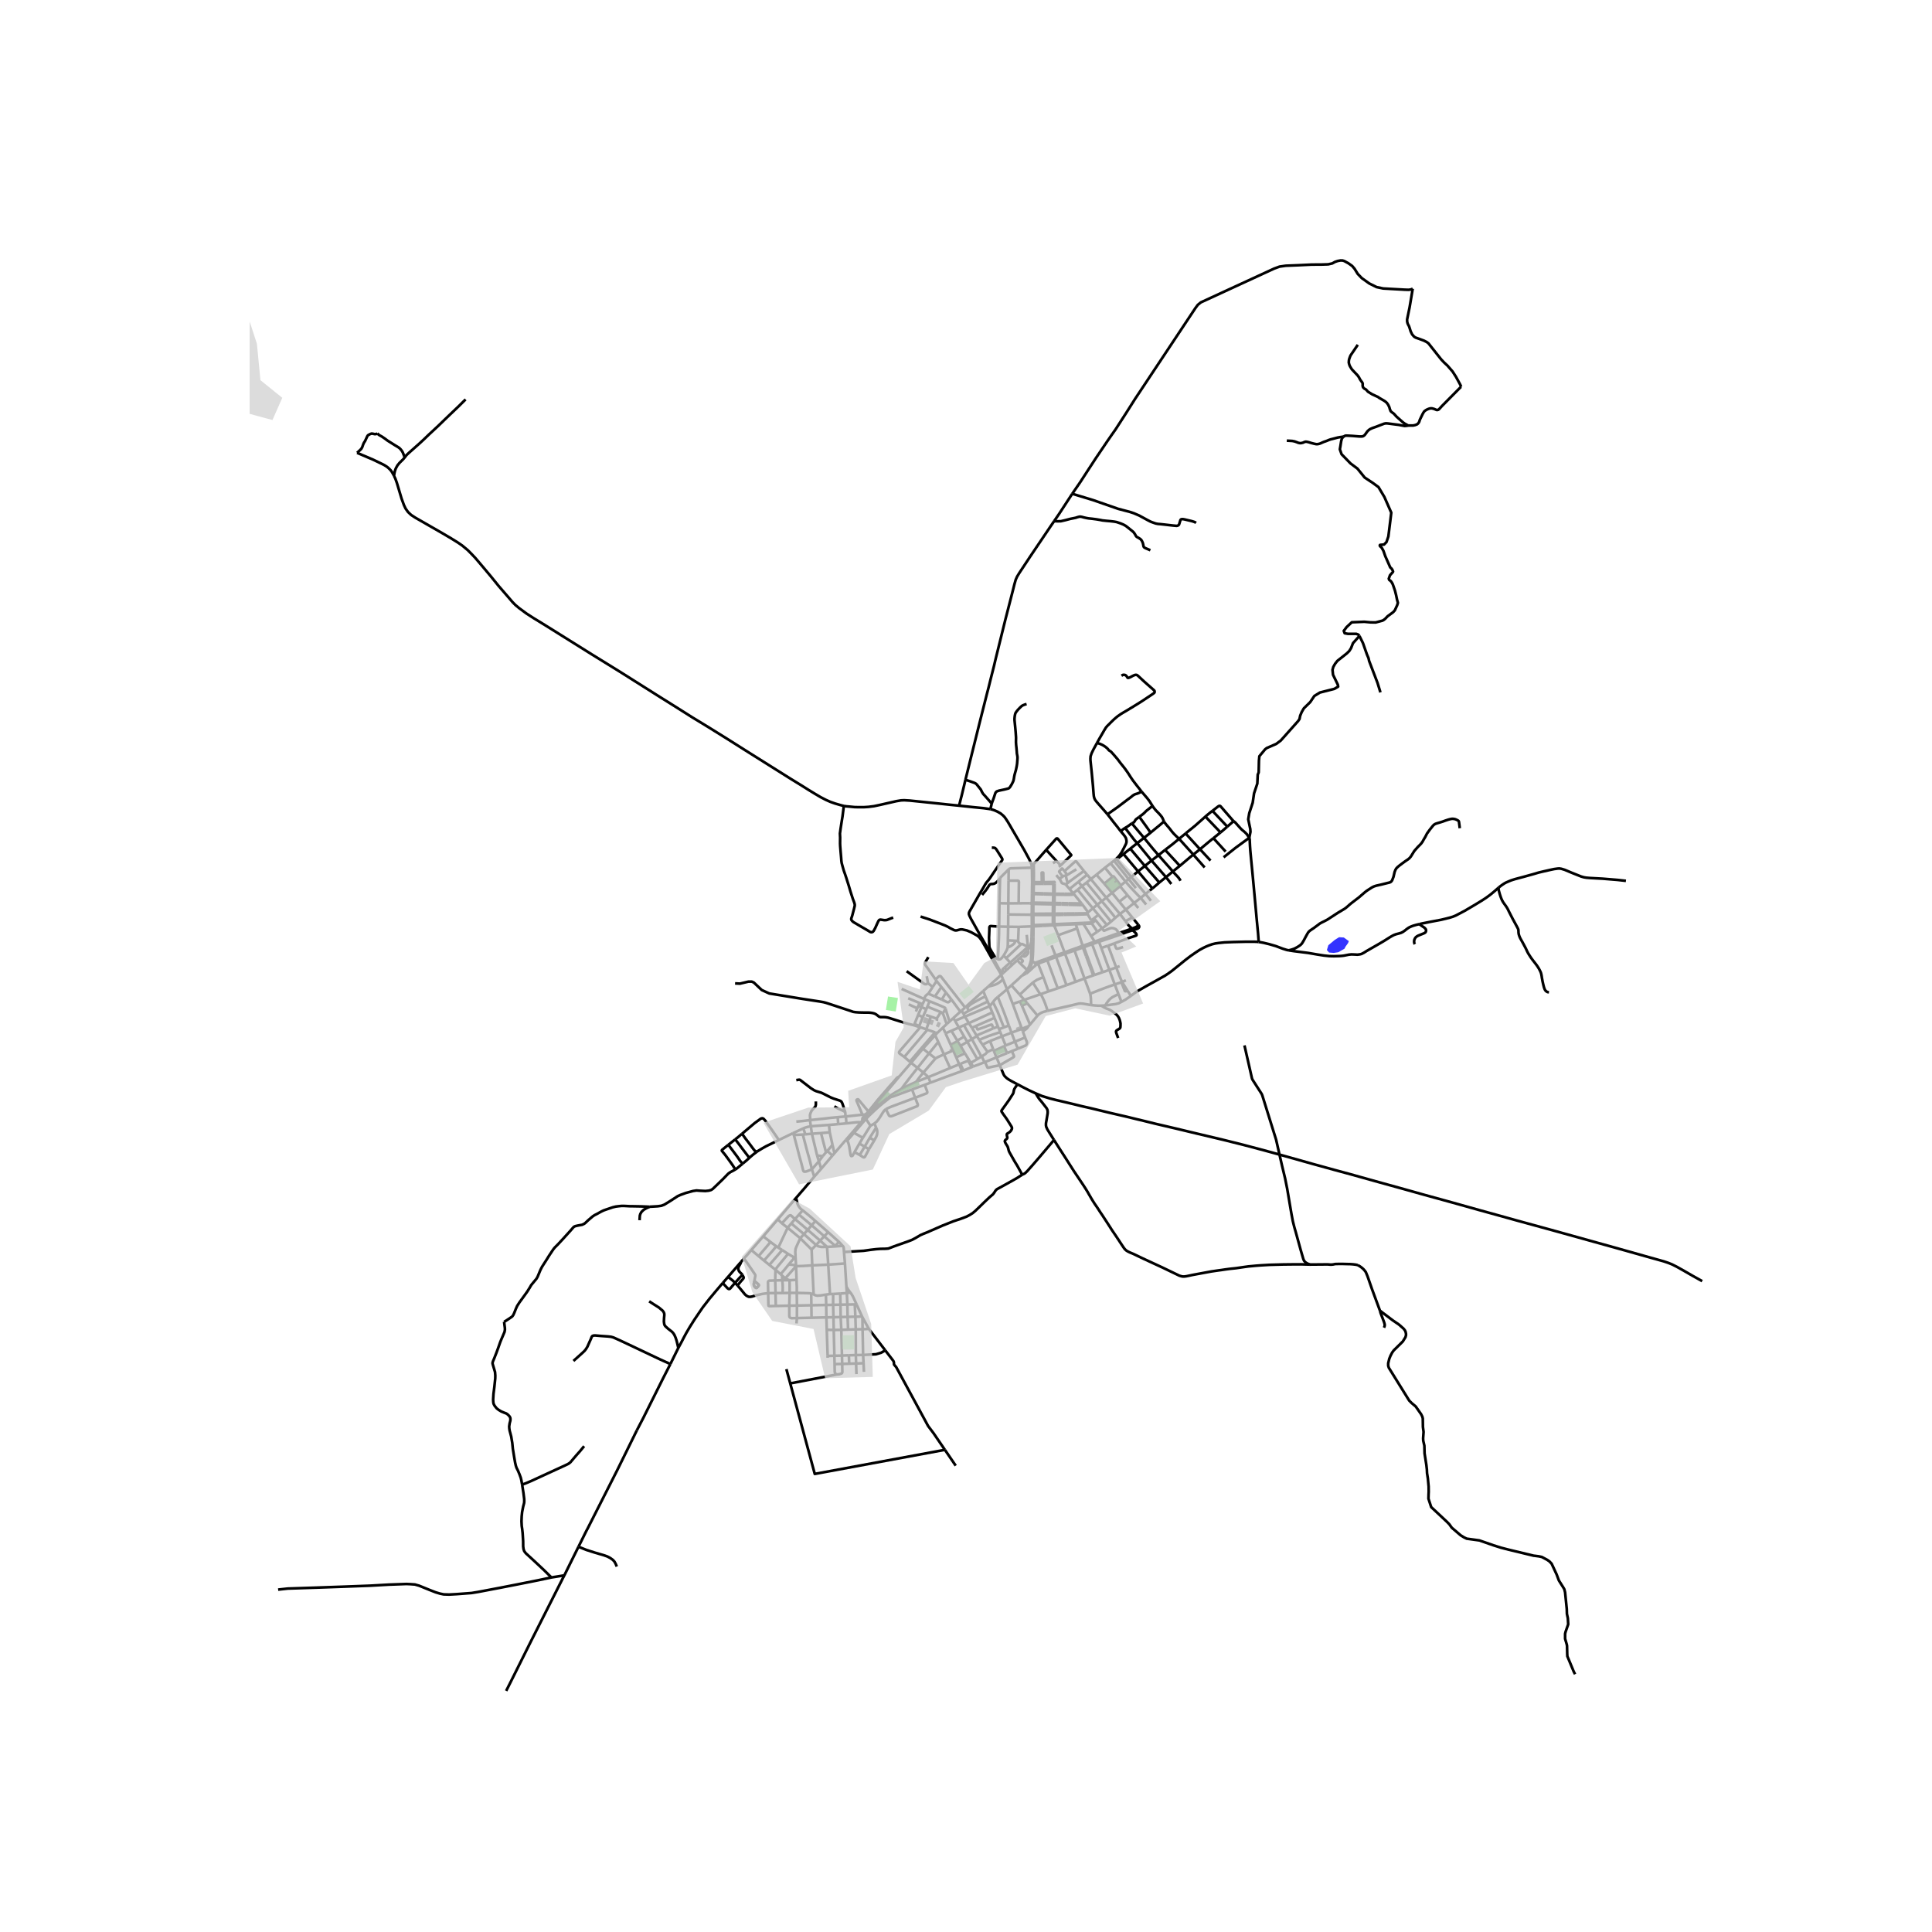 <svg xmlns="http://www.w3.org/2000/svg" width="960" height="960" viewBox="0 0 720 720"><defs><style>*{stroke-linejoin:round;stroke-linecap:butt}</style></defs><g id="figure_1"><path id="patch_1" d="M0 720h720V0H0z" style="fill:#fff"/><g id="axes_1"><path id="patch_2" d="M93.035 640.8h551.93V86.4H93.035z" style="fill:#fff"/><g id="LineCollection_1"><path d="m359.793 290.605-.483 2.034-.91 3.78-.983 3.828M314.479 300.335l.792.147 1.175.101 2.212.21 3.26.017 1.717-.11 2.077-.265 2.181-.461 6.135-1.398 1.733-.29 1.182-.062 2.142.133 10.983 1.125 4.361.468 2.988.297M369.08 301.549l-.471-.083-2.021-.281-3.827-.375-5.344-.563M351.33 383.025l1.458-1.39M351.33 383.025l-2.137 2.015M352.385 385.072l-.464-.993-.59-1.054M146.83 177.322l-.133-.277-.607-1.093-.415-.602-.467-.508-.66-.613-.427-.328-.89-.566-.88-.446-3.283-1.578-5.998-2.555" clip-path="url(#p4fc140ad1d)" style="fill:none;stroke:#000"/><path d="m140.647 161.453-.097.085-.2.145-.243.081-.459.024-.847-.183-.387-.012-.531.199-.724.398-.22.278-.199.406-.683 1.476-.415.633-.172.344-.187.484-.257.75-.359.68-.48.484-1.117 1.031M384.533 323.361l-.06-.617-.064-.46M369.08 301.549l.726.167.92.32 1.006.445 1.176.672.877.735.55.554.504.695.783 1.2 1.254 2.144.615 1.078 1.798 3.074 2.392 4.116 1.806 3.328.311.66.256.586.215.523.14.438M385.217 321.99l-.197.102-.315.102-.296.09M373.126 363.296l.304-.272M373.126 363.296l.651 1.638M368.249 367.691l1.597-1.46 1.367-1.188 1.913-1.747M343.07 341.578l3.387 1.094 3.26 1.25 2.428.952 1.246.594.631.39 1.135.57.543.251.503.078.447-.055.895-.242.447-.094.671.016 1.67.367 1.606.68 2.332 1.297.415.336.424.421.799 1.102 1.006 1.75 1.846 3.28 2.236 4.023 1.374 2.257.755 1.4M357.912 377.018l-2.656 2.383M357.912 377.018l.454-.416M357.912 377.018l-3.327-4.515M323.99 414.664l.488-.582M323.99 414.664l-.558.636M323.99 414.664l-.353-.427M310.962 429.794l4.281-5.007M310.962 429.794l-.735.851M310.962 429.794l-.707-3.128M339.528 396.09l4.417-5.277M339.528 396.09l2.408 1.893M339.528 396.09l-.476-.423M335.068 401.274l.525-.627 3.935-4.558M384.561 336.849l-.044 3.717M384.561 336.849l-.012-.435M384.561 336.849l.527.019M384.561 336.849l-.735-.23M377.18 359.587l-2.02 1.85M377.18 359.587l1.905-1.734M377.18 359.587l-.727-.87M252.788 502.337l-2.96 6.003M269.34 478.16l-.703.815-1.702 2-2.548 3.046-2.477 3.187-1.373 2-1.814 2.686-1.653 2.625-1.278 2.179-.95 1.757-.736 1.437-1.318 2.445M241.924 484.958l1.766 1.149 1.845 1.163 1.334 1.11.407.515.248.547.056.601-.104 1.117-.064 1.335.12.906.176.508.351.445 1.006.89 1.327 1.032.463.5.448.656.478 1.086.368 1.132.264 1.07.375 1.617M378.23 388.204l1.114 2.625M378.23 388.204l3.782-1.562M376.964 384.845l.68 1.812.586 1.547" clip-path="url(#p4fc140ad1d)" style="fill:none;stroke:#000"/><path d="m374.763 389.61.468-.191 1.19-.473 1.809-.742M370.378 391.652l-.252-.652M374.173 389.895l-.472.234-.571.278-.859.39-1.893.855M371.38 394.055l-.447-1.055-.555-1.348M371.38 394.055l1.179 2.897M367.078 395.788l1.882-.75 2.42-.983M375.302 392.461l-2.004.813-1.918.78M355.244 391.484l-3.466 1.445M355.244 391.484l1.119 2.553M355.244 391.484l-.942-2.097M366.883 395.866l.195-.078M366.883 395.866l-1.014-2.175M362.633 397.476l1.782-.641 2.468-.969M357.465 396.632l.42-.152M357.465 396.632l-3.38 1.39M357.465 396.632l1.023 2.53M357.465 396.632l-1.102-2.595M354.086 398.023l-2.308-5.094M346.002 401.381l2.98-1.21 5.104-2.148M358.488 399.163l.559-.211M346.761 403.471l7.509-2.785 4.218-1.523M346.002 401.381l.76 2.09M346.002 401.381l-1.893-1.655M341.433 403.201l2.06-.812 2.51-1.008M335.905 405.834l3.499-1.735 2.029-.898" clip-path="url(#p4fc140ad1d)" style="fill:none;stroke:#000"/><path d="m344.109 399.726-.695.811-.655.837-.623.828-.703 1M330.945 409.02l1.265-.972.963-.617.827-.515 1.074-.606.831-.476M341.936 397.983l-3.267 4.164-1.358 1.78-1.406 1.907M476.824 430.274l-5.58-1.53-8.111-2.148-7.334-1.828-9.865-2.344-7.293-1.75-4.114-.968-3.754-.875-4.466-1.101-2.94-.703-3.443-.844-3.043-.703-3.427-.796-4.298-1.04-2.971-.718-3.043-.687-3.172-.781-3.395-.805-3.027-.711-2.325-.593-2.94-.906-2.297-.969M379.177 404.079l.483.25 1.482.794 2.444 1.238 2.4 1.113M392.796 424.838l-1.94-3.07-.552-.906-.415-.945-.096-.57.016-.789.176-.976.435-2.648.024-.543-.028-.414-.103-.446-.268-.53-1.806-2.325-.978-1.163-.495-.743-.38-.628-.4-.668M463.771 389.588l2.82 12.371.12.252.112.233 3.331 5.179.173.368.123.334 5.118 16.413 1.256 5.536M488.144 471.258l-.831-.347-.56-.312-.435-.364-.368-.464-.267-.669-.983-3.374-1.74-6.31-.64-2.235-.527-2.124-.496-2.625-.51-2.968-1.087-6.436-.783-3.89-1.118-4.64-.975-4.226M634.35 477.444l-3.674-2.054-2.883-1.664-2.916-1.64-1.79-.898-1.382-.554-1.66-.563-6.95-1.945-11.064-3.116-8.492-2.36-9.282-2.585-6.047-1.679-12.79-3.5-6.43-1.796-7.532-2.077-8.356-2.344-5.128-1.421-6.95-1.906-4.473-1.258-4.578-1.28-8.204-2.266-10.512-2.937-5.832-1.578-8.635-2.382-11.966-3.367M361.06 381.299l-1.45-2.44M361.06 381.299l1.134 1.718M361.06 381.299l-1.83.788M361.06 381.299l8.746-3.992M379.645 345.424l-.228 5.221M379.645 345.424l4.892-.192M379.645 345.424l-3.935-.05M411.784 323.378l2.117-1.64M411.784 323.378l-3.174 2.6M411.784 323.378l2.81 3.406M417.928 373.363l-1.119-2.906M411.976 374.698l1.925-.265 1.83-.235 1.158-.304 1.039-.531M421.474 371.12l-2.085 1.438-1.461.805M400.857 365.88l3.307-1.22M400.857 365.88l-3.403 1.257M400.857 365.88l-3.946-10.417M379.417 350.645l-.984-.05M380.43 351.94l-.582-.496-.252-.246-.123-.219-.056-.334M407.407 363.512l.388-.132M404.164 364.66l1.621-.573 1.622-.575M407.407 363.512l-.61-1.652M383.862 381.826l-3.024-7.058M383.862 381.826l-.655.692M383.862 381.826l2.792-3.34M410.41 374.792l1.566-.094M406.625 374.554l1.253.136 1.207.087 1.326.015M416.697 386.83l-.639-1.735-.127-.418-.017-.277.092-.258.196-.187.95-.579.264-.241.112-.29.048-.61.008-.827-.16-.773-.184-.633-.263-.656-.376-.64-.543-.61-1.054-.812-.791-.594-.703-.406-.695-.265-.76-.29-.622-.335-1.022-.602M414.437 332.704l2.707 3.359M414.437 332.704l-2.904-3.39M414.437 332.704l-2.181 1.82M417.39 330.263l-1.356 1.144-1.597 1.297M373.41 386.22l-.652-1.594M373.41 386.22l3.554-1.375M374.763 389.61l-.587-1.476-.375-.93-.391-.984M368.96 387.97l1.965-.774 2.485-.976M369.806 377.307l-.966-2.327M369.806 377.307l.815 2.016M386.654 378.487l-3.833-4.6M390.424 376.682l-1.542.422-.782.305-.744.437-.702.64M392.521 344.816l.524-.025M392.521 344.816l.11.13.118.124.08.072.094.08.115.069M392.521 344.816l-.072-.36M392.521 344.816l-3.874.235M392.389 340.988l.496.012M392.389 340.988l-.015 2.727.03.369.015.22.03.153M385.092 340.985l1.881.003h5.416M392.389 340.988l-.02-.507M404.164 364.66l-3.715-10.443M406.253 370.34l-.108-.344-1.981-5.335M384.537 345.232l-.124 4.07M384.537 345.232v-.451M384.537 345.232l.615.002M400.45 354.217l1.277-.445M400.45 354.217l-3.54 1.246M376.964 384.845l-1.006-2.687M376.964 384.845l3.879-1.426M403.569 353.131l.373-.141M403.569 353.131l1.18 3.194M403.569 353.131l-.232-.605M403.569 353.131l-1.842.64M422.656 336.524l1.55 1.874M422.656 336.524l-2.484-2.922M422.656 336.524l-3.1 2.453M422.656 336.524l2.42-1.898M406.528 327.611l-1.649 1.32M405.123 325.979l.55.61.855 1.022M412.256 334.524l-3.547-4.28-2.18-2.633" clip-path="url(#p4fc140ad1d)" style="fill:none;stroke:#000"/><path d="m408.61 325.979-1.588 1.242-.494.39M405.07 340.293l.174.295M405.07 340.293l-.227.057-.222.013-.36.018-3.724.037M405.496 339.983l-.202.176-.224.134M412.256 334.524l-1.642 1.334M417.376 340.61l-2.556-3.039-2.564-3.047M413.426 361.446l2.56-.894M413.426 361.446l-2.532.873M413.426 361.446l2.007 5.426M413.426 361.446l-2.991-8.167M417.376 340.61l-1.701 1.398M417.376 340.61l2.18-1.633M419.415 343.293l-.767-1.024-1.272-1.66M375.605 350.448l2.828.146M375.605 350.448l.105-5.074M375.494 353.03l.088-.797.023-1.785M419.557 338.977l-2.413-2.914M419.557 338.977l2.426 2.953M381.741 372.613l1.08 1.273M381.741 372.613l-1.717-1.914M381.741 372.613l-1.633.605M387.692 370.543l-4.373 1.52-1.578.55M380.843 383.42l.307.847M380.843 383.42l-3.415-9.277M383.207 382.518l-.324.078-.283.078-.38.163-1.377.582M410.614 335.858l-1.69 1.304M404.879 328.931l2.88 3.461 2.855 3.466M415.675 342.008l-2.517-3.117-2.544-3.033M414.053 343.469l.698-.628.924-.833M404.879 328.931l-1.666 1.313M417.708 329.994l1.737-1.477M417.708 329.994l-.318.269M414.595 326.784l.21-.169.115-.039.08.028.107.097 2.6 3.293M348.638 364.999l-3.1-4.431-.802-1.102-.064-.265.02-.254.112-.281.311-.54.855-1.425M386.873 359.164l-.31-.654M386.873 359.164l1.97 4.997M386.873 359.164l1.53-.614 1.901-.674M386.873 359.164l-.704.411M325.844 424.947l-2.009 3.344M325.844 424.947l-1.733-.902M326.502 420.259l.272.587.129.54.031.617-.08.82-.295.797-.715 1.327M406.62 348.811l1.33 2.11M406.62 348.811l-2.876-4.499M408.957 347.21l-1.169.8-1.168.801M354.585 372.503l-2.05-2.594M350.988 372.495l2.036.98.335.032.26-.097.203-.165.763-.742M384.522 340.991l.015 3.79M384.522 340.991l-.005-.425M384.522 340.991l.57-.006M384.522 340.991l-.633-.099M407.28 338.5l2.045 2.438M407.28 338.5l1.643-1.338M407.28 338.5l-1.784 1.483M401.564 331.575l2.975 3.621 2.742 3.304M421.474 371.12l-1.278-1.898M469.085 351.062l-.64-.071-1.267-.043-2.768.004-4.745.11-3.283.132-2.204.226-1.255.18-1.206.297-1.182.422-1.03.422-1.142.547-1.367.757-1.485.977-1.79 1.241-1.885 1.438-3.004 2.43-2.06 1.663-1.279.921-1.326.883-3.93 2.203-3.1 1.719-2.58 1.476-1.142.687-1.94 1.438M415.987 360.552l-3.038-8.117M415.987 360.552l1.27-.488M418.2 365.958l-.424-.868-.567-1.359-1.222-3.179M360.05 375.102l-.38.362M360.05 375.102l.345.447M366.428 369.3l-2.764 2.508-3.614 3.294M412.488 344.695l-1.75 1.257M412.488 344.695l1.565-1.226M412.488 344.695l-3.163-3.757M348.63 394.453l-4.521 5.273M348.63 394.453l-2.428-1.859M351.778 392.93l-1.806.82-.671.32-.67.383M290.26 424.846l5.249-2.543M282.06 429.237l.436-.321 1.494-.899 1.55-.875 4.72-2.296M276.548 422.512l1.858-1.571 2.86-2.415 2.205-1.6.351-.141.375-.039.384.203.647.718 1.318 1.836 1.326 1.882 2.388 3.46M344.608 404.299l-4.713 1.699M344.608 404.299l2.153-.828M341.05 409.099l3.78-1.456.397-.153.208-.118.12-.187.015-.211-.135-.508-.495-1.296-.332-.871M408.923 337.162l5.13 6.307M403.213 330.244l2.956 3.57 2.754 3.348M410.435 353.28l-.887-2.297M412.949 352.435l-1.258.423-.247.082-1.01.34M403.744 344.312l-.208-.365M403.744 344.312l2.747-.122.148-.01.082-.007.148-.05M403.744 344.312l-2.82.117M392.54 329.345l-.023 3.695M392.54 329.345l.485-.001M392.54 329.345l-3.674.028M392.54 329.345l-.015-.656M403.213 330.244l-1.65 1.331M403.213 330.244l-1.326-1.61M375.295 368.66l2.133 5.483M375.295 368.66l-1.518-3.726M375.295 368.66l1.621-1.468M371.864 371.535l1.37-1.117.662-.566 1.399-1.192M408.61 325.979l2.923 3.335M325.848 418.699l.95-.79.711-.929.624-.937.838-1.367.443-.644.332-.352.4-.332M341.05 409.099l.958 2.445.056.234-.08.242-.12.203-9.522 3.718-.4.055-.39-.055-.248-.21-1.158-2.383M341.05 409.099l-8.923 3.335-1.095.469-.886.445M336.022 368.53l8.336 3.748M393.58 356.642l-.24-.574M393.58 356.642l3.874 10.495M393.58 356.642l3.33-1.179M390.304 357.876l1.394-.525 1.882-.709M324.11 424.045l-1.88 3.285M324.11 424.045l2.392-3.786M375.71 345.374l.037-4.58M375.71 345.374l-3.363-.072M364.978 387.567l.487.758.7 1M368.03 391.996l-1.051-1.464-.815-1.207" clip-path="url(#p4fc140ad1d)" style="fill:none;stroke:#000"/><path d="m368.96 387.97-1.11.508-1.686.847M397.454 367.137l-3.267 1.164M349.66 388.29l2.118 4.64M349.66 388.29l-1.163-2.484M349.66 388.29l-3.458 4.304M341.936 397.983l2.173 1.743M341.936 397.983l4.266-5.389M348.638 364.999l.39.59M359.67 375.464l-9.023-11.55-.24-.144-.183-.027-.264.07-1.322 1.186M315.435 418.65l-.208-2.58M315.435 418.65l-3.063.28M320.835 418.261l-.73-.047-.528.008-.759.063-3.383.365M399.94 332.888l.35-.274.559-.445.715-.594M305.175 432.805l1.43-1.937M305.175 432.805l-.654-2.171M305.175 432.805l.874 2.746M302.57 435.762l.887-1.02.663-.765 1.055-1.172M356.742 387.788l.106.215M356.742 387.788l2.588-1.451M356.742 387.788l-2.184-3.646M309.217 421.995l1.038 4.67M309.217 421.995l-.276-2.765M305.965 422.276l1.782-.156 1.47-.125M359.33 386.337l-1.977-3.422M359.33 386.337l1.146 1.93M301.852 417.437l.105-.011M301.852 417.437l.327 2.285M296.764 417.99l2.534-.236 2.554-.317M302.562 422.51l3.403-.234M302.562 422.51l-2.445.22M302.562 422.51l-.383-2.788M302.562 422.51l1.96 8.124M353.842 380.725l-1.226-3.996-.227-.89M346.45 373.144l4.345 1.784.783.352.447.2.22.167.144.192M351.334 377.721l.383-.633.248-.468.424-.781M302.57 435.762l.88 2.75" clip-path="url(#p4fc140ad1d)" style="fill:none;stroke:#000"/><path d="m299.183 422.815 1.718 6.522.727 2.539.36 1.406.583 2.48M295.845 422.979l.982 3.726.727 2.796.32 1.274.606 2.147.392 1.453.411 1.664.14.383.168.171.36.07.562-.097.28-.101.28-.102 1.498-.601M391.882 352.293l1.458 3.775M403.557 337.313l-.495-.61M403.557 337.313l1.94 2.67M403.557 337.313l-5.369-.137M384.585 332.794l-.001.382M384.533 323.361l.056.864.067 4.525-.011.619-.06 3.425M384.585 332.794l.595.023M308.314 428.939l.631-.742 1.31-1.531M339.895 405.998l.577 1.55.578 1.55M375.747 340.795l.027-4.13M375.747 340.795l8.142.097M392.421 337.032l.552.01M392.421 337.032l-.052 3.449M392.421 337.032l-7.333-.164M392.421 337.032l.009-.516M321.407 415.406l-6.18.664M321.407 415.406l1.172-.06M323.637 414.237l-3.575-4.31-.143-.162-.142-.07-.174-.004-.195.058-.12.092-.07.084-.032.125.032.197 2.189 5.16M359.61 378.86l-.546-1.052M359.61 378.86l9.23-3.88M359.61 378.86l-3.708 1.545M375.91 323.979l-.056 4.21M384.533 323.361l-7.769.243-.527.11-.328.265M372.695 327.24l.307-.355.24-.258 2.667-2.648M363.926 385.895l-1.732-2.878M363.926 385.895l.129.237M370.146 383.251l-3.982 1.703-2.238.941M398.584 331.304l1.356 1.584M398.584 331.304l3.303-2.67M397.154 329.642l.34.375 1.09 1.287M354.558 384.142l-2.173.93M354.558 384.142l2.795-1.227M307.835 429.43l-1.574-6.022-.296-1.132M373.43 363.024l.531-.487" clip-path="url(#p4fc140ad1d)" style="fill:none;stroke:#000"/><path d="m369.619 315.882.499.024.475.045.268.107.136.125.343.398 2.058 3.266.127.273.032.246-.131.293-.684.964-2.168 3.176-1.47 2.188-.607.85-.911 1.079-.48.75-.462.828-1.654 2.788-2.556 4.445-1.047 1.828-.24.5-.048.25-.007.398.223.617.575 1.156 2.684 4.773 3.028 5.335 2.053 3.625.975 1.788 2.173 3.953.627 1.074M317.76 421.89l3.075-3.629M317.76 421.89l-2.517 2.897M317.76 421.89l.503.276M372.459 336.61l-.112 8.692M372.459 336.61l3.315.055" clip-path="url(#p4fc140ad1d)" style="fill:none;stroke:#000"/><path d="m372.695 327.24-.013.364-.223 9.006M388.843 364.161l1.9 5.296M384.904 366.176l.735-.507.847-.532 1.087-.468 1.27-.508M423.323 330.983l-2.72-3.395M368.082 373.245l.758 1.735M368.082 373.245l-.834-1.881M361.091 376.652l1.782-.915 5.209-2.492M383.475 362.032l-.26-.222M383.475 362.032l1.505-1.445 1.19-1.012M382.484 362.763l.247-.168.744-.563M412.949 352.435l2.282-.851M387.692 370.543l-2.788-4.367M387.692 370.543l.204-.073M380.024 370.699l2.756-2.601 2.124-1.922M379.344 390.829l2.892-1.227.21-.18.205-.367.065-.421-.04-.352-.664-1.64M381.15 384.267l.32.922.542 1.453M345.922 370.378l1.666-2.57M348.406 371.37l-1.438-.632-.73-.293-.316-.067M344.358 372.278l.394-.876.263-.336.44-.418.467-.27M410.894 362.32l-3.895-10.454M410.894 362.32l-3.1 1.06M371.908 382.58l-1.287-3.257M371.908 382.58l.415.969M371.908 382.58l-1.762.671M360.476 388.266l3.745 6.407M360.476 388.266l-2.528 1.514M360.476 388.266l1.712-1.026M299.183 422.815l.934-.085M295.845 422.979l.934-.039 2.404-.125M308.941 419.23l-4.822.35-1.94.142M299.383 420.527l.687-.298.887-.258 1.222-.25M368.84 374.98l1.23-1.526M343.945 390.813l4.552-5.007M343.945 390.813l2.257 1.781M399.94 332.888l.245.287M399.94 332.888l-.105.062-.24.086-.272.028-.659.023-.91.008-1.003-.007M359.064 377.808l2.027-1.156M358.366 376.602l.378.688.32.518M308.941 419.23l3.43-.3M331.825 408.895l.401-.105.767-.23 5.187-1.926 1.715-.636M307.835 429.43l.479-.491M307.835 429.43l-1.23 1.438M415.163 320.768l.803-.675M415.163 320.768l-1.262.97M415.163 320.768l5.44 6.82M357.948 389.78l-1.1-1.777M357.948 389.78l1.634 2.74M425.077 334.626l.287.324.32.375 1.465 1.775M380.108 373.218l.73 1.55M380.108 373.218l-2.68.925M375.958 382.158l-1.726-4.679-2.368-5.944M370.07 373.454l.272-.369.34-.422.479-.515.703-.613M315.227 416.07l-.138.012M354.302 389.387l-.815-1.816-.543-1.18-.56-1.32M345.626 383.746l2.836.984M345.626 383.746l-.424-.147M345.626 383.746l-8.615 10.152M325.848 418.699l.263.562.391.998M368.03 391.996l2.096-.996M365.869 393.691l1.367-.883.795-.812M407 351.866l2.548-.883M403.942 352.99l.14-.045 2.917-1.08M392.517 333.04l-.009.353M392.517 333.04l-3.65-.11M392.517 333.04l.496.02M405.123 325.979l-1.183-1.391M405.123 325.979l-3.236 2.656M357.353 382.915l1.877-.828M357.353 382.915l-1.45-2.51M344.644 372.402l1.806.742M344.644 372.402l-.286-.124M344.644 372.402l-.815 1.836M295.509 422.303l.336.676M299.383 420.527l-.322.138-.093.04-1.11.514-2.35 1.084M337.011 393.898l2.041 1.769M342.966 382.822l-7.708 8.944-.164.254-.06.171.056.235.204.222 1.717 1.25M396.91 355.463l-.199-.559M406.869 344.124l2.088 3.086M406.869 344.124l-.155-.349M406.869 344.124l.086-.038.08-.058.075-.06.075-.076M413.901 321.737l5.544 6.78M375.774 336.665l.08-8.476M375.774 336.665l3.85-.04M425.077 334.626l1.83-1.492M419.445 328.517l1.366 1.601 1.254 1.367 1.766 1.86.774.789.472.492M419.445 328.517l1.158-.93M353.842 380.725l-1.054.91M353.842 380.725l1.414-1.324M514.273 488.458l-2.957-8.012-1.676-4.814-.64-1.554-.383-.523-.503-.578-.671-.594-.743-.516-.72-.412M488.144 471.258l6.494-.054.415.02.503.046.42.027.44-.03.454-.048.488-.11.507-.061 2.405-.016 2.084.054.823.016 1.03.07 1 .125.773.158M392.796 424.838l.384.61 2.157 3.373 1.606 2.492 1.797 2.82 1.502 2.351 3.523 5.25.79 1.226.664 1.07.75 1.312.935 1.617.535.85.535.845.87 1.25 1.255 1.937.575.835.751 1.149 1.782 2.74 1.181 1.852 1.503 2.21 1.454 2.195.719 1.094.662.984.276.383.343.394.36.324.483.313.739.379 1.554.652 3.482 1.668 7.302 3.378 6.206 2.991.592.184.567.137.67.02.756-.095 1.122-.23 1.21-.262 7.066-1.308 2.56-.375 1.258-.168 1.266-.191 1.626-.219 2.432-.258 2.784-.406 1.861-.257 1.374-.126 1.446-.14 1.91-.14 3.051-.18 5.216-.141 3.595-.039 3.075-.016 3.236.086M237.323 533.064l2.356-4.522 2.796-5.6 4.697-9.404 2.656-5.198" clip-path="url(#p4fc140ad1d)" style="fill:none;stroke:#000"/><path d="m213.702 507.188 1.67-1.493 1.805-1.624.655-.625.551-.695.52-.852.598-1.343.703-1.57.328-.836.255-.28.4-.149.567-.04 2.213.196 2.604.18 1.166.133.879.25 2.46 1.108 4.633 2.18 4.993 2.374 5.312 2.515 3.814 1.723M215.583 576.436l2.84-5.73.559-1.05 11.096-21.87 7.245-14.722M392.413 321.673l1.319-.772M393.732 320.9l1.565 1.595M393.732 320.9l-3.843-4.194M394.588 323.046l.709-.551M383.07 352.752l-.738-.296-.48-.2-.574-.3-.396-.157-.239.018-.212.123M374.96 357.08l5.131-4.81.34-.33M390.304 357.876l-.255-.62M390.304 357.876l3.883 10.425M380.024 370.699l-1.606-1.82-1.502-1.687M380.97 363.52l-.371.281-1.095 1.063-2.588 2.328M385.217 321.99l.21-.199.288-.312 4.174-4.773M395.297 322.495l3.888-3.75.023-.029.008-.043v-.04l-5.045-6.082-.18-.094-.224-.004-.18.12-.215.251-3.483 3.882M320.4 430.415l1.83-3.085M320.4 430.415l-1.973-1.023M323.835 428.291l-1.514 2.84-.213.165-.182.02-.272-.073-1.254-.828M349.193 385.04l-.696.766M348.462 384.73l.282.13.45.18M390.744 369.457l3.443-1.156M390.744 369.457l-2.848 1.013M374.96 357.08l1.493 1.636M374.028 356.119l.276.293.347.36.308.308M325.848 418.699l-.855.5-.615.343M321.558 424.041l1.257-2.004 1.563-2.495" clip-path="url(#p4fc140ad1d)" style="fill:none;stroke:#000"/><path d="m322.744 416.98.552.886.427.634.655 1.042M321.558 424.041l-1.278 2.133M321.558 424.041l-3.295-1.875M318.427 429.392l1.853-3.218M315.683 425.13l.22.286.183.367.228.71.188.88.391 2.476.14.693.072.158.136.14.215-.015.288-.14.683-1.293M315.243 424.787l.44.344M318.263 422.166l-2.58 2.965M322.744 416.98l-.754.832-3.727 4.354M320.835 418.261l.547-.617M322.744 416.98l-.343-.486M331.825 408.895l-.817.665-1.853 1.468-1.941 1.648-1.142 1.039-1.998 1.883-1.33 1.382M322.401 416.494l1.03-1.194M322.401 416.494l-1.019 1.15M324.478 414.082l2.4-3M324.478 414.082l2.987-2.445M326.878 411.083l.124.275.092.13.136.079.235.07M330.945 409.02l-.352.227-.543.371-2.585 2.02M335.068 401.274l-7.415 8.844-.775.965M331.825 408.895l-.88.126M356.848 388.003l-2.546 1.384M356.363 394.037l3.22-1.517M361.148 395.105l-.218-.424-1.348-2.161M362.633 397.476l-.487.195M362.633 397.476l-.806-1.379M361.148 395.105l-.372.2M361.148 395.105l.679.992M360.776 395.304l-2.892 1.176M360.776 395.304l.593 1.025M362.146 397.671l-3.1 1.28M362.146 397.671l-.777-1.342M359.047 398.952l-1.163-2.472M364.221 394.673l-2.394 1.424M364.221 394.673l1.508-.912M361.827 396.097l-.458.232M379.177 404.079l-.591-.307-1.647-.872-1.005-.582-.721-.499-.63-.594-.3-.352-.265-.458-1.459-3.463" clip-path="url(#p4fc140ad1d)" style="fill:none;stroke:#000"/><path d="m377.1 391.719.611 1.41.168.435.008.145-.028.117-.08.096-.623.406-1.422.82-1.102.625-1.582.945-.491.234M367.078 395.788l.871 1.937.065.13.111.043.136.003 1.174-.265.863-.195.863-.168.659-.125.739-.196M368.96 387.97l1.166 3.03M365.729 393.761l.14-.07M365.729 393.761l-3.541-6.521M362.188 387.24l-2.958-5.153M362.188 387.24l1.867-1.108M355.902 380.405l-.646-1.004M360.395 375.549l.696 1.103M367.248 371.364l-1.267.546-.823.43-1.19.656-1.558.874-.983.664-1.032 1.015M366.428 369.3l1.82-1.609M366.428 369.3l.82 2.064M362.194 383.017l1.542-.675M363.736 382.342l3.347-1.473 3.538-1.546" clip-path="url(#p4fc140ad1d)" style="fill:none;stroke:#000"/><path d="m370.146 383.251-.391-1.19-.104-.184-.092-.043-.191.02-1.279.437-1.022.41-2.552.906-.164.027-.092-.043-.084-.203-.44-1.046M372.323 383.549l.435 1.077M372.323 383.549l1.794-.669M375.958 382.158l-1.841.722M364.055 386.132l.624.979.299.456" clip-path="url(#p4fc140ad1d)" style="fill:none;stroke:#000"/><path d="m372.758 384.626-2.043.693-1.058.352-1.14.389-1.346.542-1.194.477-1 .488M374.763 389.61l-.59.285M379.344 390.829l-2.244.89M374.173 389.895l1.13 2.566M375.302 392.461l1.798-.742M383.207 382.518l-.156.304-.176.223-.247.265-.336.27-.636.44-.506.247M374.117 382.88l-2.05-5.15-.327-.81-.272-.562-.403-.831-.995-2.073M380.838 374.768l1.983-.882M384.217 357.892l.511.27M384.361 350.999l.008 2.726-.048 2.5-.104 1.667M382.8 361.505l.323-.601.431-.871.352-.965.311-1.176M382.8 361.505l.415.305M382.8 361.505l-2.52-2.401M380.97 363.52l.447-.449.364-.367.487-.554.531-.645M379.085 357.853l1.018-.887M379.085 357.853l1.194 1.25M380.103 356.966l1.03 1.02.029.164-.068.156-.815.798M380.103 356.966l.97-.901M396.711 354.904l-2.38-6.384M396.711 354.904l-3.371 1.164M396.711 354.904l4.772-1.727M393.34 356.068l-2.126.767-1.165.42M385.568 358.867l.601.708M384.728 358.162l.404.3.436.405M385.568 358.867l.994-.357M385.112 349.272l-.024 1.64-.048 1.704-.056 1.952-.048 1.282-.088 1.21-.12 1.102" clip-path="url(#p4fc140ad1d)" style="fill:none;stroke:#000"/><path d="m383.215 361.81.38-.586.319-.551.355-.843.22-.754.24-.914M385.152 345.234l3.495-.183M385.152 345.234l-.024-.469M385.112 349.272l.024-2.843.016-1.195M390.049 357.256l-3.487 1.254M407.95 350.92l-4.253 1.48M407.95 350.92l1.368-.529M416.953 347.71l-7.635 2.681M416.953 347.71l.431.633M410.738 345.952l.516.778.094.102.107.016.112-.025 1.626-.683.637-.234.574-.055.672.101.766.344.344.344.767 1.07" clip-path="url(#p4fc140ad1d)" style="fill:none;stroke:#000"/><path d="m421.87 346.036-2.209.791-2.708.883M403.337 352.526l-1.854.651M403.337 352.526l.36-.125M403.337 352.526l-.048-.586M409.548 350.983l7.836-2.64M409.548 350.983l-.23-.592M415.433 366.872l1.376 3.585M415.433 366.872l2.484-.822M406.253 370.34l1.114-.446 1.67-.663 3.035-1.164 3.361-1.195M418.2 365.958l-.283.092M418.2 365.958l1.387-.632M420.196 369.222l-1.346-2.151-.383-.617-.268-.496M411.976 374.698l.28-.64.455-.625.44-.562.423-.477.415-.367.583-.422 2.237-1.148M407.708 342.214l-1.012.835M407.708 342.214l1.617-1.276M407.708 342.214l.616.75M410.738 345.952l-2.414-2.987M408.957 347.21l1.354-.95.427-.308M400.925 344.43l.483 1.57M400.925 344.43l-.148-.36M393.045 344.79l2.395-.134 2.021-.094 3.464-.133M407.185 343.892l.28-.248.099-.083.202-.171.15-.126.408-.3M407.026 343.654l.16.238M407.026 343.654l-.33-.605M407.026 343.654l-.056.024-.107.048-.11.037-.039.012M406.714 343.775l-.18.031-.15.018-.305.016-.693.023-1.85.084M392.45 344.457l-3.819.171M392.45 344.457l.53-.04M384.537 344.78l.591-.015M385.128 344.765l-.036-3.78M385.128 344.765l3.503-.137M385.092 340.985l-.008-.45M385.088 336.868l.01-.482M385.088 336.868l-.004 3.668M392.37 340.48l-7.286.056M392.37 340.48l.509.012M385.084 340.536l-.567.03M384.517 340.566l-.628.326M403.062 336.704l-4.882-.088M400.185 333.175l.264.31 1.25 1.528 1.363 1.69M392.43 336.516l-7.332-.13M392.43 336.516l.551.007M392.43 336.516l.078-3.123M384.55 336.414l.034-3.238M384.55 336.414l-.724.204M384.55 336.414l.548-.028M385.098 336.386l.074-3.198M385.18 332.817l.08-3.44M385.18 332.817l-.008.371M385.18 332.817l3.686.112M385.26 329.377l-.008-.63M385.26 329.377l3.035-.012M388.866 329.373l-.016-.61M388.866 329.373l-.57-.008M388.295 329.365l-.028-.59M392.525 328.689l-3.675.074M393.025 329.344l-.003-.57-.01-.035-.014-.036-.026-.018-.043-.012-.404.016M388.85 328.763l-.583.012M388.85 328.763l-.057-3.421-.012-.102-.035-.045-.045-.023h-.399l-.057.02-.036.04-.012.06-.004.042.046 1.723.028 1.718M388.267 328.775l-3.015-.027M385.217 321.99l.047 2.051.024 1.86-.036 2.847M384.361 350.999l.052-1.696M383.718 352.998l.28-.671.363-1.328M383.718 352.998l-.647-.246M382.917 354.196l.07-.077.42-.61.311-.51M382.625 348.39l.446 4.362M376.453 358.716l1.126-.913 1.406-1.29 2.333-2.046.703-.656.615-.594.435-.465M376.453 358.716l-2.119 1.881M342.443 382.674l.137-.339M342.443 382.674l.523.148M273.941 366.481l1.79.094 3.162-.75h1.279l.767.343 2.94 2.782 2.044.937.767.344 12.338 2.018 6.318.965 1.53.266.927.242 1.821.586 7.445 2.468.879.312.838.125 1.39.102 1.518.031 1.933.012.635.035.792.104.638.154.427.168.42.246.515.383.491.402.408.16.263.043 1.143-.016.842.067.815.156 4.65 1.468 2.684.797 2.165.534 1.928.615M345.603 375.159l.407-.984.44-1.031M345.603 375.159l-.368.914M345.603 375.159l4.985 2.015M351.334 377.721l.164.297.144.328 1.146 3.289M350.588 377.174l.135.055.315.219.296.273M342.168 378.237l1.741.797M342.58 382.335l-1.403-.544-.228-.101-.06-.133v-.157l1.279-3.163M343.374 375.339l-.615 1.507-.591 1.39M343.91 379.034l1.325-2.96M343.91 379.034l-1.33 3.301M345.235 376.073l-1.861-.734M343.374 375.339l-1.136-.494M343.374 375.339l.455-1.101M342.238 374.845l-.404.924M342.238 374.845l.466-1.054M338.456 372.022l4.248 1.769M343.83 374.238l-1.126-.447M341.338 376.975l.496-1.206M341.834 375.769l-3.16-1.461M349.028 365.588l-1.44 2.22M349.028 365.588l1.803 2.238M348.406 371.37l2.582 1.125M348.406 371.37l2.425-3.544M350.831 367.826l1.703 2.083M350.988 372.495l1.546-2.586M342.966 382.822l2.236.777M323.432 415.3l-.853.045M296.615 446.505l-1.905 2.227-4.837 5.682M284.44 460.745l.377-.436 5.056-5.895M291.378 455.894l-.814-.804-.69-.676M302.471 465.673l.231 5.89M302.471 465.673l1.668-1.694M302.471 465.673l-4.234-4.214M303.217 482.38l-.515-10.817M303.217 482.38l-.903-.346M307.794 482.459l-1.949.312-1.214.086-.71-.117-.704-.36M316.901 481.678l-1.31.219M315.427 479.463l.594 1.045.369.514.511.656M319.218 486.096l-1.406-3.036-.503-.827-.408-.555M307.794 482.459l1.519-.203M307.794 482.459l.105 3.864M308.416 505.997l.023-.682M307.899 486.323l.07 4.629M307.899 486.323l2.579-.051M307.899 486.323l-5.528.11M309.313 482.256l1.181-.031M309.313 482.256l-.657-10.967M308.222 464.681l.434 6.608M308.222 464.681l3.255-.195M308.222 464.681l-2.585-2.346M304.139 463.979l.716.444.555.153.679.117 2.133-.012M296.28 454.323l-1.394 1.618M296.28 454.323l1.465-1.662M291.378 455.894l2.517-2.703.416-.241.247-.047.224.062 1.497 1.358M301.005 458.339l-2.285-1.968-2.44-2.048M299.143 451.059l-1.398 1.602M303.873 455.043l-1.71-1.492-1.254-1.047-1.766-1.445M296.615 446.505l.156.422.064.172.132.508.164.844.375.866.52.758.478.524.64.46M293.528 457.543l-3.479 7.412M293.528 457.543l1.358-1.602M293.528 457.543l4.709 3.916M293.528 457.543l-2.15-1.65M286.714 471.395l2.324 1.84M286.714 471.395l-1.997-1.605M286.714 471.395l4.788-5.531M303.45 438.511l-3.947 4.667-.77.875-2.118 2.452M315.59 481.897l-2.458.179M315.59 481.897l.2 4.268M315.59 481.897l-.163-2.434M314.887 470.869l.54 8.594M314.887 470.869l-.355-4.28M314.887 470.869l-6.231.42M308.656 471.29l-5.954.273M296.675 471.871l2.685-.088 3.342-.22M296.675 471.871l.17 5.097M296.675 471.871l-.181-2.944M296.675 471.871l-3.977 4.469M293.924 471.244l1.257.092.664.102.83.433M284.44 460.745l-4.444 5.108M284.44 460.745l2.68 2.09M290.049 464.955l1.453.909M290.049 464.955l-.74-.488M296.494 468.927l-.409-.238M298.237 461.459l-1.466 3.207-.272.71-.12 1.055.115 2.496M296.93 481.826l-2.657.008M296.93 481.826l.076 4.712M302.314 482.034l-.866-.083-1.706-.054-2.812-.07M296.845 476.968l.054 1.718.056 1.18-.025 1.96M298.237 461.459l1.366-1.542M301.005 458.339l1.494-1.695M301.005 458.339l-1.402 1.578M301.005 458.339l4.632 3.996M303.873 455.043l-1.374 1.601M308.622 459.187l-3.096-2.707-1.653-1.437M305.637 462.335l1.537-1.601M305.637 462.335l-1.498 1.644M308.622 459.187l-1.448 1.547M312.611 462.791l-.171-.168-3.818-3.436M294.886 455.941l4.717 3.976M304.139 463.979l-1.46-1.297-3.076-2.765M314.006 464.283l-2.529.203M314.532 466.588l-.047-.849-.084-.812-.096-.296-.1-.153-.2-.195M312.611 462.791l.376.367.487.535.532.59M297.745 452.66l4.754 3.984M307.174 460.734l-1.52-1.356-3.155-2.734M307.174 460.734l4.119 3.591M311.477 464.486l-.184-.16M308.314 428.939l1.913 1.706M310.227 430.645l-4.178 4.906M306.604 430.868l-2.083-.234M306.05 435.551l-2.6 2.96M312.372 418.93l-.176-2.59M312.196 416.34l2.893-.258M301.957 417.426l5.83-.626 1.557-.187 2.852-.273M417.384 348.343l2.572-.977 2.18-.72M368.249 367.691l2.316-.624.927-.376.68-.405.774-.547.831-.805M277.256 469.001l-1.176 1.36M279.996 465.853l-1.326 1.57-1.414 1.578M281.134 477.379l.156-.825.2-1.078-.024-.328-.196-.344-1.274-1.882-1.082-1.57-1.658-2.351M279.996 465.853l2.703 2.255M294.261 477.102l.012 4.732M294.261 477.102l-2.718-.01M294.261 477.102l2.584-.134M292.698 476.34l.314.214.672.351.577.197M289.31 464.467l-2.19-1.631M284.717 469.79l1.702-1.953 1.317-1.484.927-1.117.647-.769M284.717 469.79l-2.018-1.682M291.479 475.39l-.576-.526M291.543 477.093l-.036-.656-.028-1.047M292.698 476.34l-.368-.25-.851-.7M291.667 481.889h-2.66M291.667 481.889l2.606-.055M291.543 477.093l.012.203.127 1.484.025 1.047-.04 2.062M286.28 481.96l.994-.06 1.733-.011" clip-path="url(#p4fc140ad1d)" style="fill:none;stroke:#000"/><path d="m288.905 477.182.062 2.292.04 2.415M289.123 486.699l-.08-3.337-.036-1.473M288.905 477.182l.022-1.307.031-1.407.08-1.234M293.682 467.283l-3.965 4.819-.391.539-.288.593M290.903 474.864l-.323-.294-1.542-1.336M293.682 467.283l2.403 1.406M293.682 467.283l-2.18-1.42M296.823 493.205l.163-2M297.006 486.538l5.365-.104M297.006 486.538l-2.867.056M297.006 486.538l-.02 4.667M289.123 486.699l5.016-.105M286.28 481.96l.083 4.475.071.218.28.102 2.409-.056M294.14 486.594l.133-4.76M296.986 491.205l-2.07.047-.494-.225-.2-.21-.071-.438-.012-3.785M321.262 490.645l-2.483.057M321.262 490.645l-2.044-4.549M321.262 490.645l.137.24M296.986 491.205l5.448-.126M307.97 490.952l.139 4.618M307.97 490.952l2.634-.052M307.97 490.952l-5.536.127M316.052 495.5l-.174-4.731M316.052 495.5l2.863-.084M316.052 495.5l-2.518.094M315.878 490.769l-.088-4.604M315.878 490.769l2.9-.067M315.878 490.769l-2.592.058M308.109 495.57l.33 9.745M308.109 495.57l2.602.066M323.786 495.236l-2.325.133M323.786 495.236l-2.387-4.351M323.786 495.236l6.135 8.012M319.218 486.096l-.675.014M315.79 486.165l2.753-.055M315.79 486.165l-2.562.051M356.167 546.214l-4.034-5.908M313.132 482.076l-2.638.149M313.132 482.076l.096 4.14M313.534 495.594l-2.823.042M313.534 495.594l.235 9.592M313.534 495.594l-.248-4.767M313.228 486.216l-2.75.056M313.228 486.216l.058 4.611M313.286 490.827l-2.682.073M310.494 482.225l-.016 4.047M311.945 512.214l-17.443 3.337M311.03 508.375l.048 2.937.167.452.328.32.372.13M313.865 508.292l.048 3.027-.071.297-.224.243-.879.288-.794.067M310.604 490.9l.107 4.736M310.604 490.9l-.126-4.628M310.711 495.636l.24 9.614M308.439 505.315l2.512-.065M310.951 505.25l.078 3.125M310.951 505.25l2.818-.064M318.948 504.998l2.706-.052M318.948 504.998l-2.597.082M318.948 504.998l.1 3.143M318.948 504.998l-.033-9.582M319.173 512.074l-.125-3.933M321.654 504.946l-.193-9.577M321.654 504.946l.172 3.08M329.92 503.248l-1.542.871-1.918.569-4.806.258M321.461 495.37l-2.546.046M321.461 495.37l-.062-4.485M318.915 495.416l-.136-4.714M318.543 486.11l.236 4.592M302.314 482.034l.057 4.4M302.434 491.079l-.063-4.645M320.28 426.174l1.95 1.156M323.835 428.291l-1.606-.961M401.408 346l1.881 5.94M401.408 346l-7.078 2.52M394.33 348.52l-1.292-3.23M417.917 366.05l1.153 2.954.112.277.12.106.159.023.204-.02.53-.168M420.603 327.588l.99-.758M379.624 336.626l4.202-.008M375.854 328.19h3.347l.24.046.223.149.056.296-.014.534-.082 7.41M339.052 395.667l9.41-10.937M558.423 330.837l.839-.664.707-.511.647-.422.531-.3 1.05-.462.987-.406 1.438-.453 3.22-.86 3.522-.976 2.029-.601 1.805-.43 2.66-.601 1.31-.274 1.343-.187.63-.031.712.109 1.246.375 2.684 1.125 3.494 1.394.975.273.895.153 1.362.117 4.745.258 5.592.46 3.083.344M399.594 184.014l2.948-4.281 2.948-4.54 2.86-4.382 4.297-6.36 1.566-2.264 1.51-2.141 3.97-6.148 3.275-5.172 22.494-33.867.927-1.25 1.134-.922 27.32-12.594 2.013-.735 2.285-.328 4.737-.187 4.952-.235 3.77-.023 2.381-.078 1.542-.352.975-.547.99-.343 1.094-.203.743.015.671.21 1.518.83 1.406 1 .894 1.054 1.167 1.89 1.51 1.571 2.803 2.008 2.749 1.36 2.428.507 8.056.45 1.41.042.739-.093.802-.297M544.538 144.165l-.35-.822-1.59-2.914-1.27-1.985-1.9-2.187-1.262-1.172-1.087-1.156-4.182-5.273-.547-.7-.651-.484-1.043-.531-1.71-.637-1.365-.477-.573-.351-.753-.867-.56-1.172-.323-1.055-.26-.77-.43-.812-.164-.445-.12-.567-.004-.78.918-4.462 1.166-6.937M500.693 162.733l.447-.273.4-.125.886.03 1.486.08 2.804.226.863-.016.455-.117.431-.305.296-.328.835-1.168.55-.516.456-.308.93-.422 1.055-.355 2.3-.887.96-.364.638-.116.727.05 4.05.516 1.546.293.651.121.803-.07.551-.094M544.538 144.165l-.266.182-6.881 6.949-1 1.102-.358.296-.436.121-.327-.07-.787-.34-.8-.219-.614-.011-.587.156-.631.262-.568.316-.55.442-.484.796-1.11 2.266-.236.777-.303.489-.432.418-.71.292-.772.172-1.377.012-.496.012M506.013 128.488l-2.161 3.183-.487.707-.224.477-.351.992-.084.453-.06.781.175.75.268.664.7 1.13.954 1.015 1.166 1.227.551.757.224.477.324.535.73 1.012.112.43-.04.492.08.57.16.305.471.43.552.288.734.82 1.566.962 2.249 1.038.303.258 1.931 1.115.414.284.56.492.518.734.423.899.176.656.312.797.287.281.919.687.999 1.102 2.38 2.102.56.422 1.409.773M515.766 494.786l.168-.377.104-.374v-.47l-.112-.429-.152-.492-1.254-3.288-.247-.898" clip-path="url(#p4fc140ad1d)" style="fill:none;stroke:#000"/><path d="m586.993 623.924-.475-.893-2.413-5.796-.048-.89-.072-2.96-.096-.547-.623-2.124v-1.851l.184-.75.975-2.788-.136-2.257-.344-1.625-.056-1.811-.63-6.226-.288-1.147-.384-.664-1.645-2.609-.839-2.25-1.857-3.994-.819-.86-.847-.585-1.989-1.058-1.094-.239-1.55-.2-.4-.038-9.265-2.233-2.94-.758-2.764-.875-5.288-1.835-4.697-.648-1.015-.493-1.254-.773-3.299-2.827-.91-1.281-.927-.945-5.823-5.452-1.023-3.124.04-1.671.047-.89-.023-1.961-.288-3.038-.303-1.945-.064-1.383-.192-1.687-.671-4.327-.072-2.85-.423-1.867-.04-.89.167-2.367-.239-1.851-.048-3.156-.191-.734-.432-.859-2.013-2.89-1.502-1.265-.942-.953-7.573-12.2-.24-.766v-.937l.4-1.656.447-1.109.623-1.203.591-.812 3.387-3.335.974-1.578.208-.718v-.579l-.152-.71-.24-.54-.535-.671-1.725-1.515-2.308-1.57-4.737-3.577M359.67 375.464l-1.304 1.138M311.293 464.325l1.318-1.534M296.085 468.69l-1.894 2.225-.267.329M290.903 474.864l1.53-1.778 1.491-1.842M281.134 477.379l1.31 1.104.264.258.06.172-.016.152-.144.223-.523.594-.188.097-.196-.02-.395-.39-.304-.43-.056-.305-.007-.421.195-1.034" clip-path="url(#p4fc140ad1d)" style="fill:none;stroke:#000"/><path d="m281.134 477.379-.195 1.034.007.421.056.305.304.43.395.39.196.02.188-.097.523-.594.144-.223.016-.152-.06-.172-.264-.258-1.31-1.104M288.905 477.182l-2.23.075-.272.156-.2.312.077 4.235" clip-path="url(#p4fc140ad1d)" style="fill:none;stroke:#000"/><path d="m274.86 479.073.271.3 1.174 1.399 1.302 1.59.504.445.539.312.411.156.62.008.634-.117.803-.246.847-.243 2.089-.464.906-.129.831-.094.49-.03M288.905 477.182l2.638-.09M282.7 468.108l2.52-2.95 1.302-1.554.598-.768M271.327 475.862l4.753-5.5M271.327 475.862l-1.987 2.299M273.937 478.073l-.82-.8-1.79-1.411M299.383 420.527l.734 2.203M238.341 454.738l.108-1.718.208-.672.424-.726.782-.758.967-.563 1.285-.587M274.055 435.816l-1 .559-.744.375-.723.476-.347.32-.615.633-1.134 1.172-2.493 2.413-1.422 1.352-.59.367-.872.242-1.262.125-2.077-.102-1.214-.093-1.286.195-2.74.75-2.029.742-.974.445-2.588 1.687-2.341 1.445-1.143.438-1.342.187-2.284.133-.72.037" clip-path="url(#p4fc140ad1d)" style="fill:none;stroke:#000"/><path d="m187.86 492.59.527-.282 1.31-.86.823-.561.4-.305.335-.469.368-.773.64-1.61.462-1.03.823-1.289 2.109-2.905.847-1.188.926-1.483.56-.954 1.038-1.257.886-1.07.424-.734.687-1.648.392-.938.567-1.109.71-1.117 1.087-1.695.75-1.218.872-1.32.599-.89.359-.508.384-.453 1.293-1.305 1.854-2 1.71-1.89 1.054-1.155.63-.742.416-.47.288-.233.407-.18.87-.203 1.686-.313.783-.375.463-.359.919-.883 1.725-1.476.703-.476.795-.399 1.762-.968.766-.375.887-.32 2.588-.875 1.135-.274 1.054-.132 1.134-.11.983.008 1.981.102.76.007 3.442.063 2.269.086.83.047.183-.01M279.25 431.508l.618-.562.999-.828 1.193-.88M276.548 422.512l1.275 1.803 1.126 1.453 1.718 2.311.535.672.288.235.208.101.362.15M273.997 424.61l1.038-.819 1.513-1.28M276.692 433.716l1.467-1.215 1.092-.993" clip-path="url(#p4fc140ad1d)" style="fill:none;stroke:#000"/><path d="m273.997 424.61 1.11 1.423 1.558 2.078 1.462 1.914 1.124 1.483M273.997 424.61l-2.565 2.024M274.055 435.816l.173-.097.68-.524 1.784-1.48" clip-path="url(#p4fc140ad1d)" style="fill:none;stroke:#000"/><path d="m271.432 426.634 1.71 2.265 1.694 2.266.878 1.296.978 1.255M271.432 426.634l-2.226 1.787-.104.106-.094.119-.012.129.014.092.098.144 1.078 1.287 1.302 1.773 1.518 2.117 1.049 1.628M140.647 161.453l.339.429.463.351.799.422 1.158.781.999.75 2.803 1.758 1.31.789.456.36.4.43.439.577.32.57.692 1.79M173.514 148.843l-2.732 2.703-3.427 3.265-1.622 1.563-1.222 1.187-1.334 1.282-3.395 3.156-1.797 1.734-1.638 1.516-1.797 1.594-2.26 2.007-.792.742-.431.57-.242.299M146.83 177.322l.163-1.05.232-.93.271-.758.615-1.132.79-.97 1.383-1.359.54-.662M314.479 300.335l-.43-.08-1.262-.344-1.645-.484-1.742-.617-1.661-.742-1.917-.992-2.045-1.211-2.477-1.508-2.715-1.71-3.883-2.383-17.158-10.78-6.415-4.062-6.862-4.265-3.395-2.079-2.876-1.741-6.135-3.883-5.751-3.593-15.002-9.468-10.6-6.547-10.105-6.32-7.397-4.624-4.21-2.578-2.58-1.664-2.692-1.984-1.422-1.18-1.11-1.125-1.414-1.656-3.675-4.242-3.107-3.836-4.082-4.851-1.694-1.984-1.485-1.555-1.215-1.218-2.06-1.711-1.558-1.078-2.596-1.61-3.395-2-9.882-5.672-1.605-1.046-1.183-1.117-.894-1.273-.592-1.25-.902-2.453-1.15-3.852-.607-2.023-.56-1.57-.505-1.052M314.479 300.335l-.501 3.92-.336 2.093-.392 2.539-.135 1.03-.096.673.024.601.048.922-.008.711-.016 1.508.04.96.16 2.016.191 2.226.096 1.297.112.781.263 1.008.504 1.765.503 1.43.455 1.343.216.703.711 2.25.6 2.046.87 2.696.535 1.445.144.468.072.399v.367l-.248 1.062-.695 2.656-.28.828-.087.32.007.281.136.29.28.327.448.376 2.548 1.5 2.34 1.351 1.27.773.416.125.335-.04.311-.163.264-.297.591-1.078.807-1.812.376-.781.271-.368.272-.14.32-.016 1.27.188.742-.015.44-.102 1.605-.64.6-.18M205.498 587.87l-5.017 1.061-7.604 1.516-6.646 1.296-8.068 1.53-2.397.391-5.544.422-2.86.156-2.012-.062-1.406-.297-1.614-.484-2.268-.89-3.851-1.563-1.581-.453-1.726-.125-1.438-.062-6.486.234-6.982.391-9.602.36-10.145.358-11.007.36-3.595.39M205.498 587.87l4.813-.774M194.582 553.27l.492 3.116.28 2.242.023.726-.04.703-.36 1.398-.398 2.022-.16 1.618-.072 1.858.087 1.726.176 1.211.16 1.413.192 3.023.016 2 .135 1.007.256.742.575.766 3.235 2.967 3.46 3.242 2.86 2.82M215.583 576.436l-2.92 5.888-2.352 4.772M188.637 630.138l1.708-3.39 7.452-14.941 11.967-23.673.547-1.038M392.841 194.22l-1.235 1.801-7.524 11.148-4.202 6.343-.847 1.391-.495 1.11-.487 1.718-.704 2.789-2.66 10.327-3.626 14.655-.607 2.594-1.374 5.414-.623 2.53-.687 2.64-1.119 4.422-1.597 6.32-3.22 12.937-2.041 8.246M369.579 299.462l-1.402-1.62-1.262-1.423-.395-.406-.216-.289-.38-.632-.231-.508-.2-.375-.4-.5-1.146-1.438-.287-.241-.428-.239-1.66-.605-1.78-.581M369.579 299.462l.292-.82.431-1.144.447-1.36.208-.609.184-.312.32-.282.79-.273 2.316-.5 1.215-.32.227-.106.36-.371.395-.62.312-.52.455-.914.168-.438.152-.75.116-.73.152-.715.219-.796.232-.79.112-.496.211-1.054.072-.441.084-.555.088-1.164.044-.672.012-.539-.08-.586-.16-.836-.032-.601-.096-1.14-.143-1.383-.064-1.024.008-.648.004-.422.012-.437-.016-.54-.128-1.827-.16-1.719-.12-1.203-.136-1.39-.016-.548.088-.913.136-.75.168-.508.36-.531.535-.664.822-.852.656-.6.495-.259.71-.265.544-.141M369.08 301.549l.307-1.227.192-.86M371.872 357.47l.116.06.367.03.392-.07.29-.215.412-.402.58-.754M375.494 353.03l-.2.812-.495.93-.77 1.347M323.637 414.237l1.292-1.607 2.26-2.829 2.19-2.514 2.156-2.508 1.526-1.687.943-1.117.327-.352.328-.195.409-.154M323.637 414.237l-1.058 1.108M321.382 417.644l-.015-.547.072-.383.207-.32.933-1.049M273.937 478.073l1.593-1.777 1.13-1.174M276.08 470.361l-.014.273-.192.421-.615 1.04-.112.46-.008.437.152.453.168.344.575.625.39.36.185.257.05.091" clip-path="url(#p4fc140ad1d)" style="fill:none;stroke:#000"/><path d="m274.86 479.073 1.078-1.363 1.046-1.187.128-.258.024-.196-.088-.241-.388-.706M274.86 479.073l-.775-.856-.148-.144M269.34 478.16l1.19 1.284.59.64.408.274.312.016.247-.149 1.85-2.152M316.477 508.216l-.126-3.136M316.477 508.216l-2.612.076M319.048 508.141l-1.286.038-1.285.037M316.35 505.08l-2.581.106M313.865 508.292l-.096-3.106M313.865 508.292l-2.836.083M319.048 508.141l2.778-.114M321.966 511.25l-.14-3.223M194.582 553.27l-.275-1.57-.24-1.008-.463-1.25-.56-1.343-.559-1.117-.255-.789-.256-1.109-.36-2.109-.494-3.069-.216-2.18-.384-2.335-.311-1.187-.288-1.062-.12-.805-.048-.734.168-1.163.264-1 .04-.656-.096-.532-.32-.507-.583-.602-.55-.382-.823-.305-1.07-.453-.984-.601-.735-.578-.742-.945-.376-.719-.112-.601-.056-1 .128-2.094.336-2.663.32-3.069.023-1.11-.104-1.32-.367-1.225-.376-1.258-.175-.656.016-.406.183-.555.424-.992.799-2.03.695-1.89.719-2.063.43-1.054 1.207-2.828.128-.788-.008-.625-.296-2.343M194.582 553.27l1.339-.485 2.06-.867 5.808-2.679 6.638-3.046 1.134-.538.56-.336.47-.383 1.031-1.226 1.342-1.57 1.143-1.273 1.573-1.922M215.583 576.436l2.984 1.186 3.18 1.016 3.243.944 1.39.492 1.07.57.959.688.598.664.44.82.423.992M310.966 412.27l.44.316.706.414 1.582.739.643.296.375.211.238.148M315.089 416.082l-.053-1.168-.032-.289-.054-.231M296.755 402.53l.95-.149h.264l.232.078 1.741 1.344 2.173 1.679 1.27.82.79.344 1.2.367.742.227.958.468 2.573 1.297 1.007.406 2.18.71.487.204.32.324.243.484.224.637.324.941.075.336.077.399.068.175.147.258.072.184.078.33M301.957 417.426l-.09-1.399-.015-.43.15-.624.408-.938.416-.554.935-.93.215-.468.08-.516-.016-1.094M349.034 379.604l.802-1.187.516-.817.236-.426M346.9 378.876l-1.698 4.723M346.9 378.876l2.134.728M346.9 378.876l-1.833-.624M349.034 379.604l.147.156.032.203-.135.46M378.433 350.594l-.183.53-.252.414-.37.383-.783.577-.775.391-.576.14M372.347 345.302l-.048 3.025-.064 1.945-.072 1.406-.08 1.86-.21 3.932M372.347 345.302l-2.1-.115-.9-.07-.323.023-.176.133-.124.265-.036 1.414-.103 2.531.087 2.742.033.617.167.555.703 1.265 1.102 1.797.48.562.495.336.22.113M365.988 333.509l1.27-1.539.608-.82.527-.828.244-.395.227-.253.26-.164.391-.063.455-.016.604-.129.503-.288.343-.29.48-.457.795-1.027M469.085 351.062l.55.062 1.198.218 2.237.54 2.388.694 2.588.977 1.446.453.783.164M528.894 344.402l-1.074.254-1.19.343-.635.239-.699.308-.467.27-.675.488-.71.566-.692.469-.659.32-.759.22-1.146.303-.763.29-.735.386-.735.43-.863.547-1.365.86-1.798 1.061-4.593 2.633-1.087.687-.862.438-.631.156-.923.11-.807-.052-1.362-.05-.974.093-1.143.227-.71.14-.775.095-.887.062-2.069.054-1.733-.038-1.997-.211-2.46-.383-3.42-.586-5.4-.68-1.82-.281M544.02 308.653l-.263-2.086-.072-.406-.12-.219-.24-.18-.455-.242-.511-.218-.543-.125-.647-.04-.615.102-.815.211-1.039.344-1.07.39-1.15.36-.847.241-.695.235-.559.336-.447.477-1.159 1.452-.967 1.344-.598 1.18-.68 1.14-.415.758-.463.632-.511.547-.735.727-.863.976-.456.524-.478.757-.815 1.32-.536.633-.543.445-.879.586-1.062.766-1.294.976-.663.555-.435.457-.3.472-.351.883-.416 1.797-.495 1.293-.26.379-.315.284-.34.15-1.697.417-1.422.359-1.218.278-.575.12-.567.176-.504.18-.687.351-.719.473-.715.45-.579.397-.427.333-.544.457-1.853 1.597-1.853 1.414-1.03.793-.615.512-.52.476-.67.567-.568.429-1.078.648-1.582.945-3.802 2.476-1.054.56-.7.343-.543.273-.503.278-.511.39-1.782 1.32-1.206.805-.5.395-.383.456-.295.497-.567 1.015-.72 1.359-.51.875-.424.578-.583.5-.935.601-1.038.555-1.055.367-1.094.289M406.625 374.554l-.307-.033-2.593-.471-.96-.086-.742.047-.91.219-1.71.414-8.979 2.038" clip-path="url(#p4fc140ad1d)" style="fill:none;stroke:#000"/><path d="m387.896 370.47.675 1.385.503 1.07.504 1.265.435 1.266.411 1.226M374.334 360.597l.826.84M373.961 362.537l-.198-.554-.14-.377-.03-.162.024-.154.18-.207.537-.486M373.961 362.537l1.2-1.1M528.894 344.402l1.108-.262 3.227-.64 3.778-.711 1.965-.469 1.55-.406.974-.304 1.023-.422 1.534-.805 1.709-.898 4.082-2.406 2.277-1.39 1.597-1.032 1.534-1.117 1.166-.953.959-.816 1.046-.934" clip-path="url(#p4fc140ad1d)" style="fill:none;stroke:#000"/><path d="m577.26 369.77-.456-.032-.32-.14-.295-.204-.263-.265-.229-.38-.171-.425-.136-.398-.128-.492-.144-.57-.151-.68-.112-.508-.112-.633-.12-.64-.08-.578-.127-.696-.16-.585-.176-.43-.28-.578-.375-.687-.4-.633-.479-.687-.662-.86-.608-.773-.759-1.03-.623-.97-.407-.656-.383-.734-.456-.992-.28-.539-.862-1.617-.68-1.21-.366-.68-.248-.594-.208-.648-.104-.641-.016-.578-.048-.554-.127-.352-.28-.555-1.702-3.132-1.086-2.117-.384-.75-.279-.601-.344-.617-.343-.54-.803-1.113-.395-.593-.304-.563-.287-.636-.284-.766-.287-.878-.272-.977-.124-.477-.064-.37-.048-.579M415.231 351.584l.683 1.72.12.17.132.079.168.008.252-.043.487-.117 1.47-.457" clip-path="url(#p4fc140ad1d)" style="fill:none;stroke:#000"/><path d="m422.135 346.646.031.045.05.055 1.115 1.077.112.168.084.221.032.256-.104.172-.403.152-2.261.742-2.772 1.01-2.788 1.04M401.727 353.772l-.244-.595M380.97 363.52l.578-.259.309-.194.387-.167.24-.137M406.696 343.049l-1.452-2.461M403.536 343.947l-2.76.123M388.647 345.05l-.016-.422M393.013 333.06l.012-3.716M393.013 333.06l3.738.028M393.013 333.06l-.004.349M392.981 336.523l.028-3.114M392.981 336.523l-.008.52M392.981 336.523l2.627.047M392.973 337.042l2.635.053M392.973 337.042l-.094 3.45M392.879 340.492l.006.508M392.879 340.492l3.536-.034M392.885 341l3.554-.078M392.98 344.417l-.03-.203-.012-.168-.025-.585-.028-2.46M392.98 344.417l.065.374M392.98 344.417l7.797-.347M393.038 345.29l.018-.076.014-.102.002-.085-.012-.133-.015-.103M385.112 349.272l-.7.03M397.849 329.105l-.675-2.767M397.849 329.105l-.695.537M403.94 324.588l-4.913 3.601-1.178.916M397.693 326.08l.676-.414 1.773-1.097.986-.59M397.693 326.08l-.255.158-.144.067-.12.033M396.012 326.658l.311-.172.224-.086.228-.039.192-.011.207-.012M396.703 324.65l.188.243.247.355.555.832M396.012 326.658l-1.165.897M396.703 324.65l-.788-.936-.034-.024-.04-.018-.065.006-.051.02-.068.07-.82.844-.111.133-.008.09.036.1 1.258 1.723M393.643 326.127l.56.664.479.54.165.224M397.154 329.642l-.223-.144-.264-.102-.384-.11-.38-.085-.218-.172-.156-.281-.2-.41-.327-.57-.155-.213" clip-path="url(#p4fc140ad1d)" style="fill:none;stroke:#000"/><path d="m403.94 324.588-2.83-3.536-.11-.026h-.191l-.16.078-.982.86-2.964 2.686M415.966 320.093l.162.194M417.644 309.766l.882 1.027.664.852.426.716.165.76.04.5-.056.414-.184.547-.91 1.78-.604 1.153-.439.664-.32.46-.459.567-.883.887M385.172 333.188l3.694.103M385.172 333.188l-.588-.012M432.043 328.892l2.49-2.018M432.043 328.892l-5.384-6.186M429.465 331.086l.437-.35 2.14-1.844M469.085 351.062l-.097-1.29-.152-1.976-.56-5.859-.415-4.608-.599-6.53-.56-5.976-.43-4.375-.32-3.484-.112-1.632-.08-1.602-.032-.875-.167-.625M459.73 306.02l.219.172.184.137.201.175.202.214.703.802 1.199 1.328.359.352.343.288.464.375.555.508.5.516.902 1.343M456.007 319.498l4.473-3.563 5.081-3.705" clip-path="url(#p4fc140ad1d)" style="fill:none;stroke:#000"/><path d="m506.62 236.997-2.396 2.688-.735 1.875-.672 1.062-.894.875-3.515 2.781-.863 1.094-.67 1.188-.288 1.062.192 1.844 1.789 3.687.127.72-1.405.843-5.4 1.375-2.077 1.281-1.534 2.282-2.364 2.312-.799 1.375-.575 1.375-.256 1.25-.511.75-6.487 7.281-1.693 1.25-3.515 1.531-.607.47-2.141 2.562-.16 1.656-.096 4.375-.351.844-.16 3.343-1.214 3.625-.511 3.5-1.279 3.907-.383 2.281.767 3.625.064 1.063-.447 2.201M459.73 306.02l-2.352 2.044M451.85 302.18l.475-.363 1.565-1.226.36-.219.291-.058.192.055.2.175 4.331 5 .232.244.234.232M439.415 312.598l2.42-1.992M439.415 312.598l5.305 5.886M434.2 316.73l2.731-2.093 2.484-2.04" clip-path="url(#p4fc140ad1d)" style="fill:none;stroke:#000"/><path d="m433.792 306.14.263.442.711.9.887 1.014.488.626.694.89.592.68.894.898 1.094 1.008M434.2 316.73l-2.461 1.968M434.2 316.73l5.486 5.947M431.739 318.698l-2.596 2.016M431.739 318.698l5.348 6.062M426.347 312.246l3.395 4.155 1.997 2.297M429.143 320.714l-2.484 1.992M429.143 320.714l5.39 6.16M423.826 314.21l2.657 3.246 2.66 3.258M424.127 324.737l2.532-2.031M424.127 324.737l-2.533 2.093M424.127 324.737l5.338 6.35M424.127 324.737l-5.427-6.456M426.906 333.134l2.559-2.048M426.906 333.134l2.005 2.57M426.906 333.134l-5.312-6.304M421.594 326.83l-5.466-6.543M417.39 330.263l2.782 3.34M420.172 333.602l-3.028 2.46M395.608 337.095l2.58.08M395.608 337.095v-.525M398.188 337.176l-.008-.56M398.18 336.616l-2.572-.046M414.595 326.784l-3.062 2.53M448.937 323.271l-4.217-4.787M437.087 324.76l.301.375.55.594.599.62.507.543.364.461.275.41.252.473M436.516 329.439l-1.984-2.565M426.659 322.706l-5.437-6.418M437.087 324.76l-1.17.992-1.385 1.122M437.087 324.76l2.599-2.083M444.72 318.484l2.48-1.996M439.686 322.677l.217-.174 3.467-2.93 1.35-1.089M447.2 316.488l3.934 4.234M447.2 316.488l-5.364-5.882M452.2 312.361l-1.481 1.197-3.196 2.664-.324.266M449.214 304.32l-.612.544-1.574 1.398-1.597 1.414-1.27 1.04-1.678 1.35-.647.54M457.378 308.064l-5.528-5.885M454.853 310.219l.643-.52 1.882-1.635M449.214 304.32l.498-.44 1.342-1.094.796-.607M423.826 314.21l-1.761 1.403-.843.675M418.7 318.281l1.329-1.067 1.193-.926M416.128 320.287l1.887-1.456.685-.55M423.826 314.21l2.521-1.964" clip-path="url(#p4fc140ad1d)" style="fill:none;stroke:#000"/><path d="m419.294 308.547 3.234 4.219.592.706.383.403.323.336M421.821 306.88l.504-.278.331-.258.232-.312.204-.375.183-.246.204-.184 1.098-.808M428.776 310.316l-.324-.476-.148-.242-.687-1-2.8-3.87-.24-.31" clip-path="url(#p4fc140ad1d)" style="fill:none;stroke:#000"/><path d="m429.498 300.33-.935.777-.906.722-.34.254-.287.262-.231.23-.248.277-.615.551-1.359 1.016M426.347 312.246l-2.492-2.945-2.034-2.421" clip-path="url(#p4fc140ad1d)" style="fill:none;stroke:#000"/><path d="m419.294 308.547.35-.21.388-.22.41-.269.357-.254.591-.453.431-.261M417.644 309.766l.547-.434.416-.324.407-.285.28-.176M412.717 303.475l.553.678 1.83 2.367 1.246 1.547 1.298 1.699M426.347 312.246l2.173-1.719.256-.21M433.792 306.14l-1.534 1.31-1.797 1.468-1.685 1.398M392.796 424.838l-5.335 6.292-1.15 1.34-1.518 1.753-1.29 1.457-.672.757-.67.648-.38.293-.5.243-.157.062-.194.1" clip-path="url(#p4fc140ad1d)" style="fill:none;stroke:#000"/><path d="m379.177 404.079-.775 1.13-.376.609-.16.438-.127.675-.064.289-.128.344-.24.375-1.31 2.05-2.624 3.672-.148.25-.011.18.064.218.663.98 1.226 1.703 1.741 2.769.184.375.04.265-.032.317-.228.48-.263.363-.336.316-.44.309-.315.203-.164.098-.1.125-.051.191.036.438.14.562.015.215-.052.18-.131.198-.268.211-.28.25-.131.184-.072.23.028.188.12.324.24.437.379.622.208.331.179.391.156.61.14.55.12.367.171.352 1.921 3.394.735 1.187.42.715 1.582 2.878.071.166M314.532 466.588l4.478-.282 2.868-.172 2.604-.367 2.045-.242 1.606-.117 1.845-.031 1.078-.086 1.007-.375 1.182-.46 2.516-.891 2.732-.969 1.35-.516 1.198-.625 1.087-.632.83-.5 1.119-.5 1.43-.57 5.807-2.538 3.979-1.578 2.963-1 1.933-.726 1.206-.633 1.11-.703.975-.82 1.862-1.79 1.549-1.515 1.702-1.616.902-.782.503-.414.488-.624.431-.68.336-.422.343-.265.599-.328 1.103-.602 4.33-2.405 1.66-.961.654-.437.589-.364.4-.267M408.797 276.931l.855-1.556 1.941-3.348.547-.875.531-.636.555-.526.755-.771 1.15-1.117 1.23-1.055 1.31-.921 1.016-.617.91-.524 2.66-1.61 3.156-1.96 3.283-2.18.57-.382.562-.387.266-.22.16-.15.043-.173.004-.187-.024-.187-.12-.235-.423-.375-3.3-2.914-2.348-2.187-.411-.29-.255-.046-.32.004-.388.12-.61.274-.904.485-.55.203-.268.05-.148-.046-.14-.2-.24-.406-.375-.351-.28-.117-.559-.032-.255.07-.448.266M500.693 162.733l-1.303.172-.838.149-1.054.28-.831.215-.783.196-.743.254-.615.265-.551.204-.595.199-.548.234-.807.363-.567.176-.535.09-.467-.016-.687-.144-1.067-.27-.97-.297-.755-.176-.431-.023-.408.113-.567.258-.679.156h-.511l-.543-.109-.535-.219-.831-.296-.855-.172-1.014-.063-1.055-.047" clip-path="url(#p4fc140ad1d)" style="fill:none;stroke:#000"/><path d="m506.62 236.997-.415-.5-.768-.281h-3.099l-1.214-.219-.336-.892 1.087-1.437 1.901-1.765 4.665-.187 2.3.219 1.918.03 2.492-.656.447-.218.64-.5.894-.937 2.077-1.532.607-.687.86-1.864.287-.914-.322-1.176-.348-1.679-.415-1.661-.812-2.35-.346-.67-.441-.607-.553-.387-.17-.486.113-.276.338-.986.609-.684.386-.407.156-.27-.11-.371-.408-.707-.542-.497-.157-.371-1.692-3.829-.665-1.918-.658-1.202-.477-.44-.196-.205-.048-.217.056-.155.165-.06 1.364-.111.911-.922.703-2.078.719-5.812.367-3.078-2.572-5.844-2.189-3.672-2.124-1.562-3.02-2-2.7-3.328-2.588-1.938-3.323-3.421-.647-1.836.208-1.195.279-1.79.232-.89.303-.5.344-.336M399.594 184.014l7.67 2.328 9.473 3.296 2.493.657 1.629.421 1.678.547 2.029.875 1.55.844 1.709.93.934.477.783.304 1.159.398.846.164.903.07 1.366.15 3.14.359 1.485.14.335-.047.376-.164.24-.273.231-.727.298-.98.151-.18.118-.07.168-.05.272-.024.303.015.592.11 2.564.61.822.249.567.242.264.18M392.841 194.22l1.258.044 1.23-.017 1.677-.39 1.838-.485 2.005-.406.719-.234.654-.172.44-.023.567.102.631.179.855.195.887.165 1.462.156 1.565.203 1.382.234.839.172.663.07.727.078 1.693.149 1.358.164.847.156.503.164 1.055.36 1.014.43.839.476.719.554 1.254 1.008.783.641.335.39.352.531.208.391.175.313.272.273.63.336.632.406.312.282.223.288.168.298.272.617.16.656.087.515.072.227.136.219.24.187.495.242 1.637.688M399.594 184.014l-4.856 7.437-1.897 2.768M396.44 340.922l-.025-.464M396.44 340.922l1.929-.035 2.192-.02M400.561 340.867l-.024-.45M400.561 340.867l4.022-.132.21-.024.16-.027.143-.03.114-.048.034-.018M421.983 341.93l-2.568 1.363M424.198 344.64l-.272-.344-1.943-2.366M421.87 346.036l-.164-.162-.424-.367-.391-.343-.431-.477-1.045-1.394M422.135 346.646l-.127-.36-.07-.149-.068-.101M424.198 344.64l-.092.203-.22.293-.375.246-.679.317-.615.222-.347.115" clip-path="url(#p4fc140ad1d)" style="fill:none;stroke:#000"/><path d="m422.135 346.646.829-.225.775-.258.447-.218.204-.192.12-.226.032-.282-.074-.216-.104-.176-.166-.213M429.498 300.33l.332.503.367.477.535.656.543.555.536.546.67.743.544.698.32.614.367.883.08.134M425.404 294.973l.056.072.943 1.093 1.158 1.352.807 1.062 1.07 1.687.06.09" clip-path="url(#p4fc140ad1d)" style="fill:none;stroke:#000"/><path d="m412.717 303.475 3.685-2.61 1.853-1.391 1.442-1.094.503-.39.547-.387.436-.332.42-.316.51-.438.52-.34.463-.219.511-.148.312-.093.55-.227.416-.203.519-.314M408.797 276.931l.575.112.551.168.683.296.676.364.694.464.643.532.308.324.2.29.191.183.272.163.315.2.26.238.895.992 1.405 1.64 1.159 1.54 1.174 1.452.507.66.616.872.403.57 1.134 1.765.751 1.101 1.199 1.571 1.996 2.545M408.797 276.931l-1.278 2.326-.735 1.516-.352 1.062-.063.844.016.742.479 4.632.455 4.828.216 2.812.104 1.008.168.703.287.64.535.711.919 1.067 2.62 2.98.549.673M456.758 317.362l-4.558-5M452.2 312.361l2.653-2.142M454.853 310.219l-5.639-5.898M396.415 340.458l4.122-.04M396.755 333.456l-.004-.368M396.755 333.456l.998.014.92-.008.677-.025.331-.033.32-.114.184-.115M396.755 333.456l-3.746-.047M388.866 333.291v-.362M388.866 333.291l3.642.102M393.01 333.409l-.502-.016M528.894 344.402l1.962 1.332.44.484.123.25.032.266-.01.193-.05.224-.115.252-.198.178-.29.18-.559.234-.863.344-.895.371-.51.297-.36.304-.276.371-.275.641-.052.512.02.363.1.402.16.274M406.253 370.34l.18.765.103.93.04 1 .049 1.52M381.074 356.065l.164-.153 1.274-1.281.405-.435" clip-path="url(#p4fc140ad1d)" style="fill:none;stroke:#000"/><path d="m381.074 356.065.236.277.247.117h.24l.503-.211.759-.86.144-.366.008-.297-.064-.25-.23-.279M404.75 356.325l.373-.132M404.75 356.325l1.399 3.785.647 1.75M405.123 356.193l-1.18-3.203M405.123 356.193l2.049 5.507M407.172 361.7l-.376.16M407.172 361.7l.623 1.68M403.697 352.4l-.408-.46M403.697 352.4l.245.59M383.215 361.81l-.73.953M506.62 236.997l1.31 2.657 1.47 4.187.607 1.437.224 1.031 3.13 8.188 1.087 3.532M329.92 503.248l3.006 3.925.195.474.061.884.81.956 11.894 21.947 2.028 2.694 4.219 6.178M294.502 515.551l9.136 33.736 48.495-8.981M293.06 510.23l1.442 5.321M347.588 367.808l-1.74-1.399M345.848 366.409l-.484-2.596M337.886 361.938l6.684 4.812.62.038.658-.379" clip-path="url(#p4fc140ad1d)" style="fill:none;stroke:#000"/></g><path id="PatchCollection_1" d="m497.059 355.122-1.762-.143-.807-.934.55-1.794 2.422-2.01 1.579-.97 1.762.108 1.431 1.041.44.287-.293.754-.955 1.328-.367.754-2.312 1.328z" clip-path="url(#p4fc140ad1d)" style="fill:#00f;fill-opacity:.8"/><g id="PatchCollection_2"><path d="m327.123 410.985 3.657-4.215 1.066.96-4.31 3.575zM331.852 408.485l1.34-.826 2.826-1.705 6.167-2.996.587 1.435zM358.889 392.302l-2.13-3.937-2.213 1.092 1.961 3.855zM374.72 391.957l-.78-1.67-3.077 1.361.674 1.629zM380.883 374.522l1.503-.659-.785-1.009-1.167.55zM414.423 332.237l-2.446-2.91 2.993-2.404 2.445 2.909z" clip-path="url(#p4fc140ad1d)" style="fill:green;fill-opacity:.8"/></g><g id="PatchCollection_3"><path d="m333.82 376.96-3.686-.567.81-5.034 3.687.567zM390.21 352.572l-1.408-3.5 4.32-1.662 1.408 3.501zM359.352 372.461l-1.846-2.221 3.535-2.811 1.847 2.222zM314.068 502.933l4.24-.051-.067-5.312-4.24.052z" clip-path="url(#p4fc140ad1d)" style="fill:#90ee90;fill-opacity:.8"/></g><g id="PatchCollection_4"><path d="m371.17 356.524.511-34.995 45.124-1.794 15.593 16.123-15.344 10.917 6.397 5.956-5.496 2.25 8.052 18.996-12.404 4.543-12.909-2.75-10.991 2.875-10.481 18.123-20.833 6.374-5.88 2-6.39 8.747-14.698 8.749-6.129 13.204-27.485 5.542-13.293-22.995 16.743-5.624 15.21-.125-.384-6.124 16.233-5.75 1.405-12.497 3.074-5.418-2.307-16.954 8.315 2.831 1.399-10.454 11.12.625 5.63 8.08 5.872-8.08zM105.197 148.248l-3.662 8.296L64.3 146.395l18.254-15.194-.06-.7.396-1.082 5.236-16.499 2.992 1.037 2.873 8.762 1.748 5.389 1.32 13.58zM276.44 468.38l3.938 13.135 7.406 10.756 15.4 3.011 4.327 18.356 17.747-.501-.586-19.719-5.794-17.138-1.907-11.83-15.253-14.056-6.38-3.441z" clip-path="url(#p4fc140ad1d)" style="fill:#d3d3d3;fill-opacity:.8"/></g><g id="PatchCollection_5"><path d="m345.57 381.595-1.723-.559.687-2.023 1.724.56zM347.452 382.037l-1.204-.429.639-1.715 1.204.43zM349.948 382.94l-1.203-.513.755-1.695 1.203.512zM378.921 383.9l-.353-.844 1.597-.64.354.843zM415.533 329.053l-.38-.497.695-.507.38.496zM354.47 390.831l-.684.286.275.632.684-.286z" clip-path="url(#p4fc140ad1d)" style="fill:#a9a9a9;fill-opacity:.8"/></g></g></g><defs><clipPath id="p4fc140ad1d"><path d="M93.035 86.4h551.93v554.4H93.035z"/></clipPath></defs></svg>